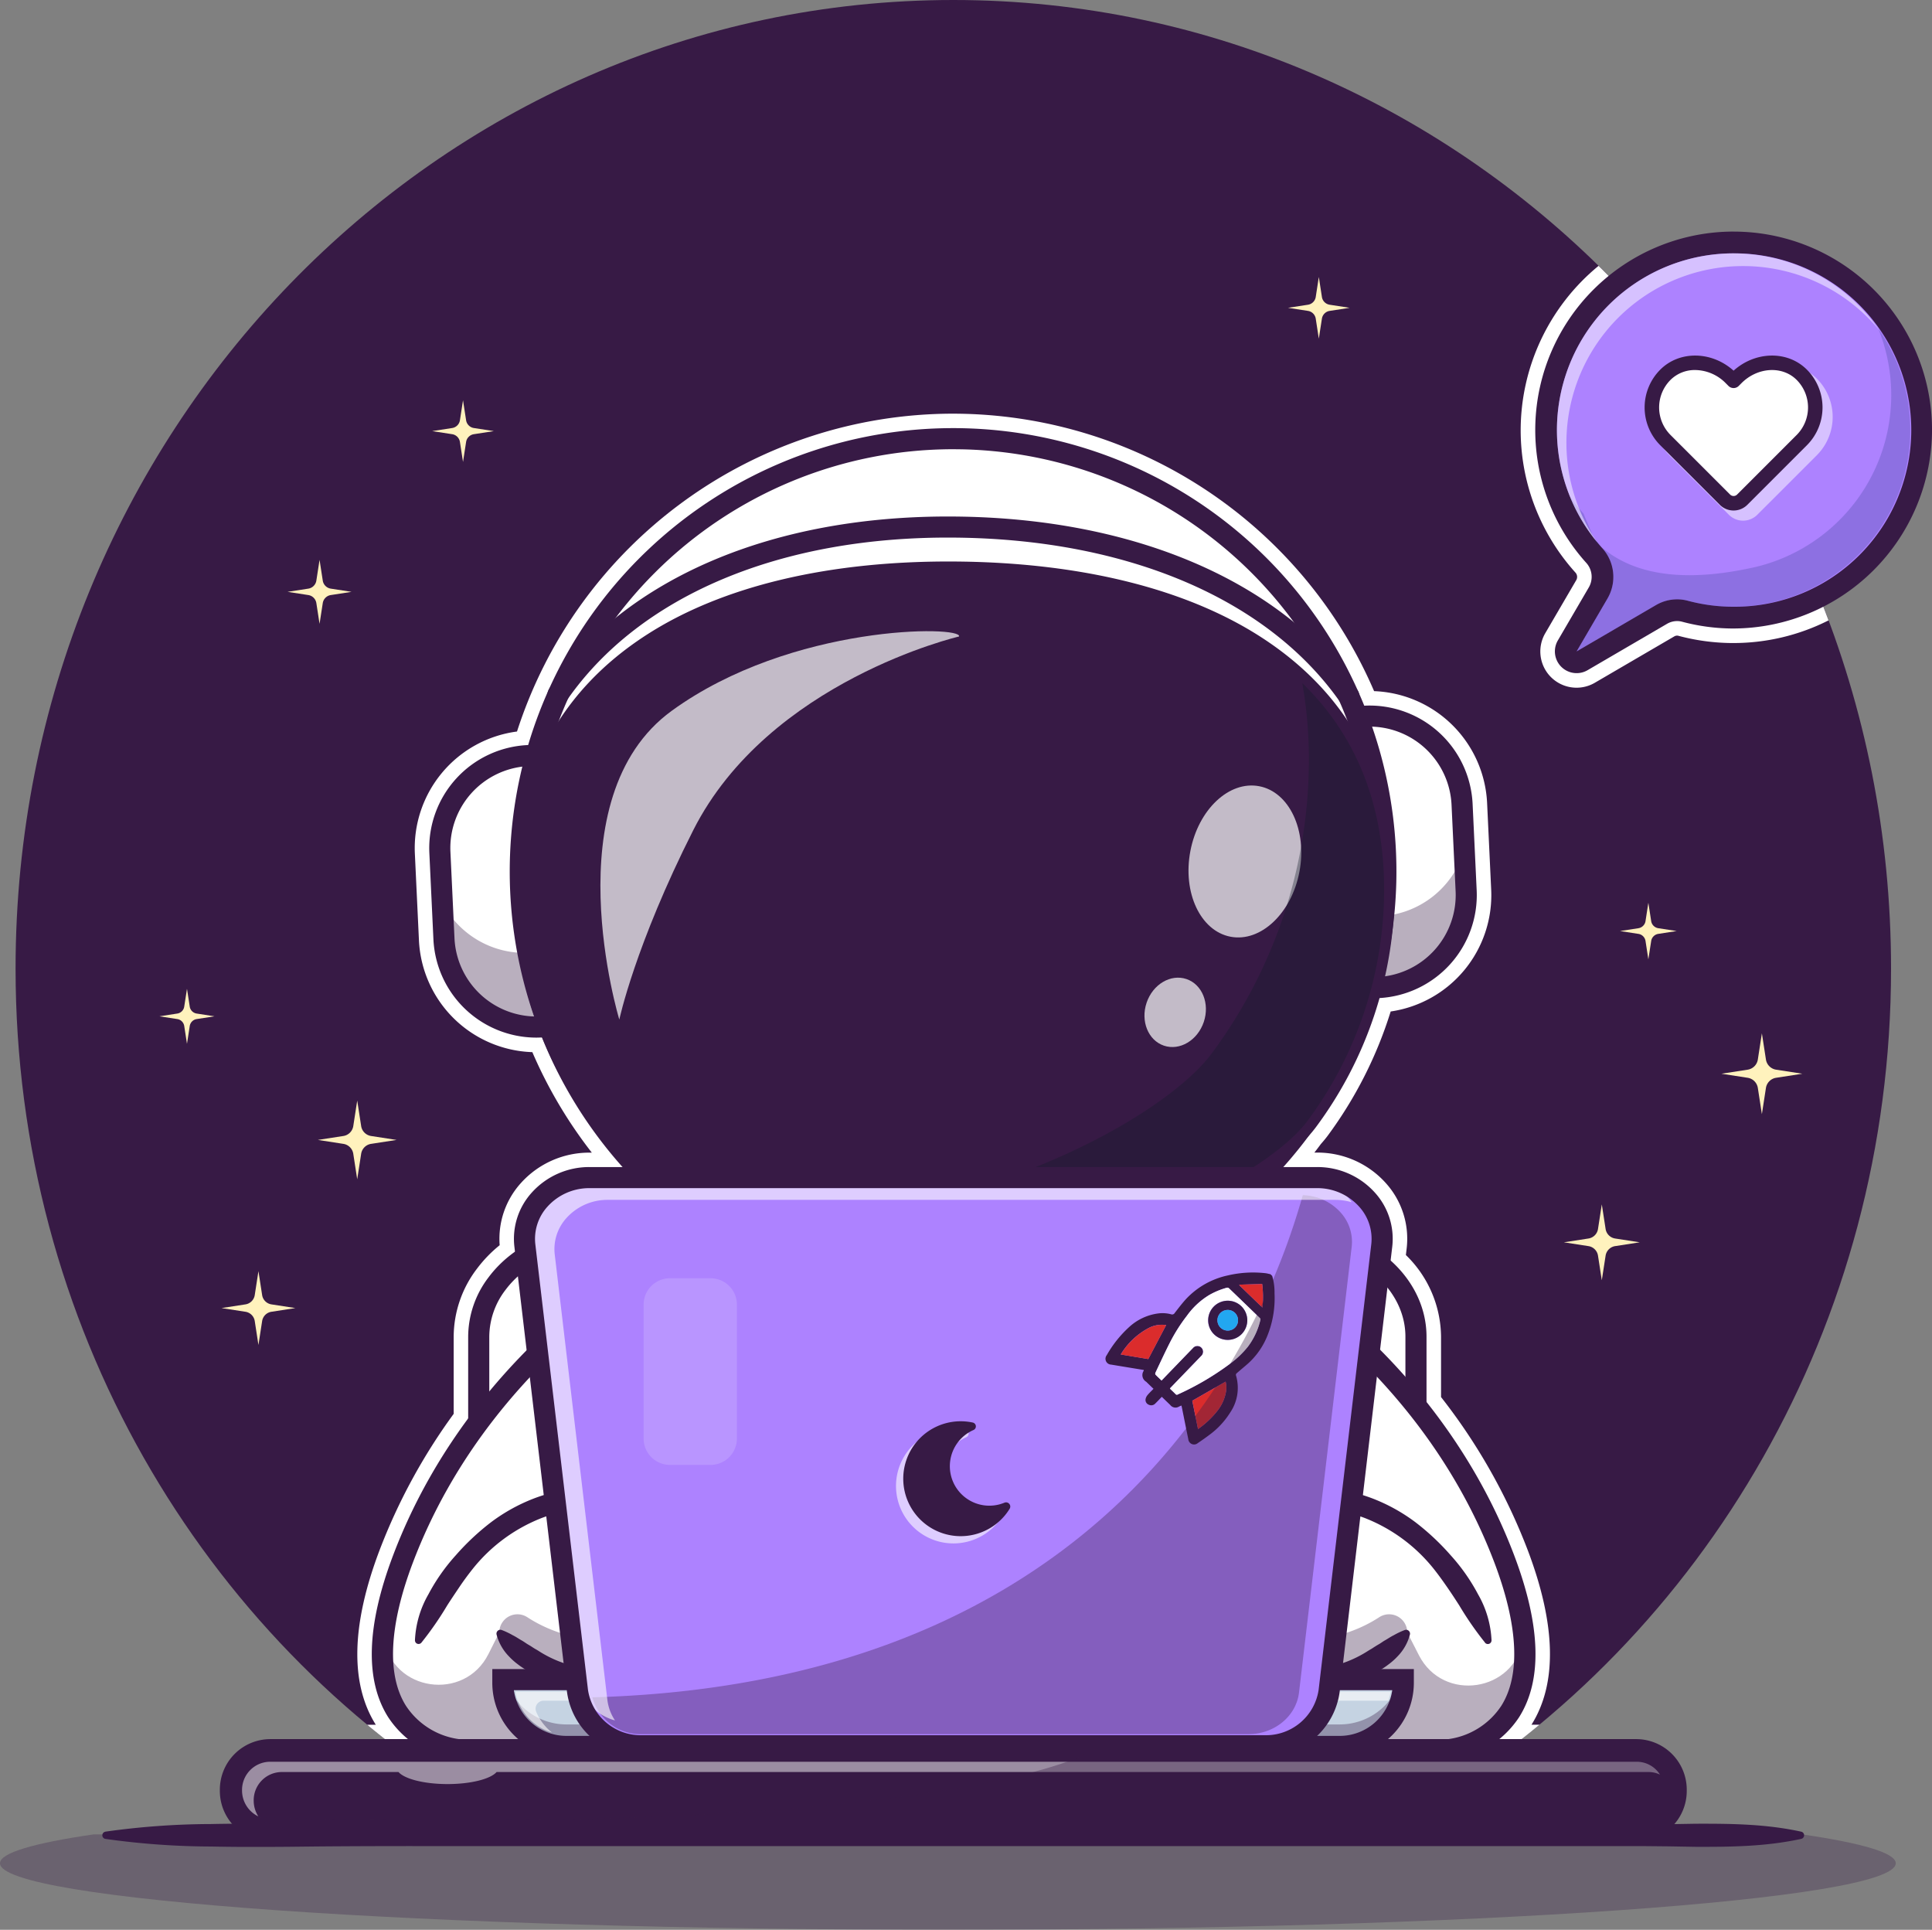 <svg xmlns="http://www.w3.org/2000/svg" width="325.242" height="324.818" viewBox="0 0 325.242 324.818"><rect x="0" y="0" width="325.242" height="324.818" fill="#808080" stroke="none"/><defs><style>.a{fill:#371a45;}.b{fill:#fff;}.c{opacity:0.35;}.d{opacity:0.7;}.e{fill:#111a28;}.f{opacity:0.5;}.g{fill:#c5d3e2;}.h{opacity:0.6;}.i{fill:#ad82ff;}.j{fill:#db2c2c;}.k{fill:#22a7f0;}.l{opacity:0.15;}.m{opacity:0.2;}.n{fill:#102770;}.o{opacity:0.3;}.p{fill:#fff2bd;}</style></defs><g transform="translate(2.621)"><path class="a" d="M987.258,9760.911c46.755-28.3,78.158-80.732,78.158-140.747,0-90.042-70.678-163.035-157.863-163.035S749.69,9530.122,749.69,9620.164c0,60.015,31.4,112.444,78.159,140.747,24.1-.448,51.138-.7,79.7-.7S963.158,9760.472,987.258,9760.911Z" transform="translate(-749.69 -9457.129)"/></g><g transform="translate(60.153 69.624)"><path class="b" d="M1418.139,10218.932a98.907,98.907,0,0,0-14.6-25.783v-10.162a19.369,19.369,0,0,0-5.919-13.746l.127-1.075a13.981,13.981,0,0,0-3.52-11.052,15.453,15.453,0,0,0-11.568-5.117h-.443q.562-.719,1.1-1.449c.458-.516.835-.977,1.151-1.4a70.33,70.33,0,0,0,10.594-20.9,19.786,19.786,0,0,0,16.919-20.512l-.686-14.564a19.793,19.793,0,0,0-19.025-18.844,77.249,77.249,0,0,0-69.032-46.678c-.646-.016-1.3-.024-1.947-.024a77.178,77.178,0,0,0-73.309,53.5,19.792,19.792,0,0,0-17.194,20.553l.686,14.564a19.757,19.757,0,0,0,19.091,18.847,76.992,76.992,0,0,0,10.012,16.917h-.367a15.45,15.45,0,0,0-11.568,5.116,13.981,13.981,0,0,0-3.577,10.465,22.107,22.107,0,0,0-3.821,3.952,18.979,18.979,0,0,0-3.921,11.457v12.975a98.306,98.306,0,0,0-12.486,22.971c-4.761,12.576-4.972,22.454-.628,29.357h-1.455a158.357,158.357,0,0,0,18.975,13.5c24.1-.448,51.138-.7,79.7-.7s55.6.252,79.705.7a158.36,158.36,0,0,0,18.975-13.5h-1.345C1423.111,10241.388,1422.9,10231.5,1418.139,10218.932Z" transform="translate(-1221.1 -10027.622)"/></g><g transform="translate(255.997 44.743)"><path class="b" d="M2825.832,9851.678a35.77,35.77,0,0,0,9.229,23.714,1.083,1.083,0,0,1,.108,1.291l-5.193,8.893a6.1,6.1,0,0,0,8.345,8.347l13.367-7.8a.934.934,0,0,1,.472-.132.831.831,0,0,1,.21.027,35.9,35.9,0,0,0,8.988,1.221l.3,0a35.479,35.479,0,0,0,16-3.814,163.688,163.688,0,0,0-38.714-59.673A35.834,35.834,0,0,0,2825.832,9851.678Z" transform="translate(-2825.831 -9823.748)"/></g><g transform="translate(78.815 206.453)"><path class="b" d="M1546.351,11180.075v52.765a14.411,14.411,0,0,1-1.777,6.906c-3.125,5.8-10.051,9.848-18.045,9.848H1408.392a21.057,21.057,0,0,1-16.274-7.219,14.929,14.929,0,0,1-3.548-9.535v-52.765a14.778,14.778,0,0,1,3.078-8.926c3.514-4.7,9.717-7.827,16.744-7.827h118.137a22.513,22.513,0,0,1,2.806.172C1538.921,11164.662,1546.351,11171.666,1546.351,11180.075Z" transform="translate(-1386.793 -11161.549)"/><path class="a" d="M1513.745,11238.614H1395.608a22.9,22.9,0,0,1-17.645-7.864,16.659,16.659,0,0,1-3.953-10.666v-52.765a16.561,16.561,0,0,1,3.434-9.993c4-5.344,10.788-8.536,18.163-8.536h118.137a24.408,24.408,0,0,1,3.025.187c10.585,1.277,18.572,9.164,18.572,18.343v52.765a16.077,16.077,0,0,1-1.993,7.754C1529.822,11234.379,1522.124,11238.614,1513.745,11238.614Zm-118.136-86.271c-6.262,0-11.989,2.66-15.322,7.115a13.044,13.044,0,0,0-2.724,7.863v52.764a13.147,13.147,0,0,0,3.143,8.408,19.326,19.326,0,0,0,14.9,6.572h118.137c7.092,0,13.562-3.5,16.483-8.916a12.583,12.583,0,0,0,1.564-6.064v-52.764c0-7.385-6.644-13.757-15.454-14.818a20.76,20.76,0,0,0-2.593-.16Z" transform="translate(-1374.01 -11148.79)"/></g><g transform="translate(64.37 193.566)"><path class="b" d="M1352.271,11043.2c40.363,6.674,78.009,31.194,92.263,68.859,11.52,30.441-9.4,32.082-9.4,32.082h-166.61s-20.923-1.641-9.4-32.082c14.254-37.665,51.9-62.185,92.263-68.859" transform="translate(-1255.656 -11043.199)"/></g><g class="c" transform="translate(64.374 274.766)"><path class="a" d="M1435.153,11728.281H1268.544s-14.638-1.149-12.68-19.338q.042.331.092.648c1.408,8.9,13.531,10.646,17.578,2.592l1.831-3.644h152.849l1.961,3.836c4.09,8,16.085,6.214,17.55-2.647.043-.256.081-.518.113-.783C1449.794,11727.122,1435.153,11728.281,1435.153,11728.281Z" transform="translate(-1255.684 -11708.54)"/></g><g transform="translate(70.417 252.172)"><path class="b" d="M1305.2,11547.51s7.971-24.033,29.434-24.1c19.8-.063,27.367,9.815,22.727,23.381-2.309,6.752-26.978,13.133-38.524-.793" transform="translate(-1305.2 -11523.408)"/></g><g class="c" transform="translate(84.055 265.023)"><path class="a" d="M1455.475,11639.241c-2.313,6.751-26.981,13.128-38.525-.794h0a3.054,3.054,0,0,1,4.745-2.535c12.484,8.139,31.749,2.5,33.78-3.429a25.837,25.837,0,0,0,.995-3.772A19.935,19.935,0,0,1,1455.475,11639.241Z" transform="translate(-1416.95 -11628.711)"/></g><g transform="translate(69.854 250.4)"><path class="a" d="M1300.59,11534.581a17,17,0,0,1,2.258-7.724,32.306,32.306,0,0,1,4.623-6.592,41.132,41.132,0,0,1,5.926-5.555,29.948,29.948,0,0,1,7.171-3.982,27.468,27.468,0,0,1,8.035-1.764l2.053-.074c.665.012,1.329.01,1.994.031,1.332.053,2.665.133,4,.292a33.842,33.842,0,0,1,7.938,1.8,20.157,20.157,0,0,1,7.192,4.372,14.945,14.945,0,0,1,4.21,7.531,19.623,19.623,0,0,1-.094,8.432c-.13.684-.325,1.342-.5,2.007l-.31.979-.078.243c-.027.083-.084.208-.126.309l-.287.636a10.313,10.313,0,0,1-3.273,3.326,25.4,25.4,0,0,1-7.623,3.273,35.6,35.6,0,0,1-16.147.477c-.67-.143-1.338-.3-2-.5-.665-.17-1.312-.412-1.965-.637s-1.286-.506-1.937-.746c-.626-.3-1.281-.549-1.888-.9a11.957,11.957,0,0,1-1.767-1.13,11.235,11.235,0,0,1-1.575-1.391,8.237,8.237,0,0,1-2.087-3.672.653.653,0,0,1,.475-.793.641.641,0,0,1,.37.016l.066.023a12.728,12.728,0,0,1,1.8.855c.574.279,1.056.631,1.585.921.256.153.5.319.746.485s.514.3.758.459.487.328.746.472.506.3.755.458a19.382,19.382,0,0,0,6.65,2.6,32.122,32.122,0,0,0,14.5-.437,22.049,22.049,0,0,0,6.535-2.779,7.044,7.044,0,0,0,2.15-2.09c.032-.086.067-.168.106-.248a1.337,1.337,0,0,0,.062-.137l.068-.217.273-.864c.153-.579.327-1.157.437-1.743a16.093,16.093,0,0,0,.1-6.912,11.356,11.356,0,0,0-3.229-5.775,16.662,16.662,0,0,0-5.94-3.58,30.463,30.463,0,0,0-7.111-1.606c-1.225-.147-2.468-.22-3.711-.269l-1.872-.029-1.812.065a23.922,23.922,0,0,0-7.017,1.54,27.836,27.836,0,0,0-11.561,8.59c-.763.964-1.494,1.953-2.182,2.977s-1.38,2.046-2.049,3.09a55,55,0,0,1-4.326,6.25l-.029.035a.621.621,0,0,1-.873.078A.653.653,0,0,1,1300.59,11534.581Z" transform="translate(-1300.59 -11508.891)"/></g><g transform="translate(197.056 252.172)"><path class="b" d="M2396.353,11547.51s-7.97-24.033-29.434-24.1c-19.8-.063-27.366,9.815-22.727,23.381,2.309,6.752,26.979,13.133,38.524-.793" transform="translate(-2342.869 -11523.408)"/></g><g transform="translate(197.056 252.172)"><path class="b" d="M2396.353,11547.51s-7.97-24.033-29.434-24.1c-19.8-.063-27.366,9.815-22.727,23.381,2.309,6.752,26.979,13.133,38.524-.793Z" transform="translate(-2342.869 -11523.408)"/></g><g class="c" transform="translate(197.054 265.023)"><path class="a" d="M2382.708,11638.447c-11.544,13.922-36.212,7.544-38.525.794a19.948,19.948,0,0,1-.995-10.532,25.789,25.789,0,0,0,.995,3.772c2.031,5.928,21.3,11.567,33.78,3.43a3.053,3.053,0,0,1,4.745,2.536Z" transform="translate(-2342.862 -11628.709)"/></g><g transform="translate(195.287 250.395)"><path class="a" d="M2383.074,11534.911a55.008,55.008,0,0,1-4.326-6.249c-.669-1.045-1.346-2.077-2.049-3.09s-1.419-2.014-2.182-2.979a27.85,27.85,0,0,0-11.561-8.59,23.984,23.984,0,0,0-7.017-1.539l-1.812-.066-1.872.029c-1.244.051-2.486.123-3.711.27a30.454,30.454,0,0,0-7.112,1.606,16.646,16.646,0,0,0-5.939,3.579,11.355,11.355,0,0,0-3.229,5.776,16.094,16.094,0,0,0,.1,6.911c.11.585.283,1.164.437,1.744l.273.864.068.216a1.127,1.127,0,0,0,.063.137c.039.082.074.164.106.249a7.051,7.051,0,0,0,2.15,2.089,22,22,0,0,0,6.535,2.78,32.1,32.1,0,0,0,14.5.437,19.4,19.4,0,0,0,6.65-2.6c.249-.158.5-.314.755-.459s.491-.323.746-.471c.244-.164.506-.3.758-.459s.489-.332.746-.486c.53-.29,1.012-.643,1.585-.922a12.853,12.853,0,0,1,1.8-.855l.067-.023a.655.655,0,0,1,.829.41.637.637,0,0,1,.015.369,8.233,8.233,0,0,1-2.087,3.672,11.168,11.168,0,0,1-1.576,1.391,12.042,12.042,0,0,1-1.767,1.131c-.606.348-1.26.6-1.888.9-.65.241-1.285.523-1.937.746s-1.3.465-1.964.637c-.659.2-1.325.355-2,.5a35.627,35.627,0,0,1-16.147-.477,25.429,25.429,0,0,1-7.623-3.274,10.313,10.313,0,0,1-3.273-3.326l-.287-.635c-.043-.1-.1-.227-.126-.309l-.078-.244-.31-.979c-.178-.666-.374-1.324-.5-2.008a19.619,19.619,0,0,1-.094-8.432,14.942,14.942,0,0,1,4.21-7.532,20.167,20.167,0,0,1,7.192-4.371,33.991,33.991,0,0,1,7.938-1.8c1.334-.159,2.668-.239,4-.291.665-.021,1.33-.021,1.994-.032l2.052.074a27.492,27.492,0,0,1,8.035,1.764,29.986,29.986,0,0,1,7.171,3.982,41.241,41.241,0,0,1,5.926,5.555,32.2,32.2,0,0,1,4.622,6.592,16.99,16.99,0,0,1,2.258,7.725.619.619,0,0,1-1.092.408Z" transform="translate(-2328.384 -11508.85)"/></g><g transform="translate(62.589 191.785)"><path class="a" d="M1422.388,11133.1l-166.817,0a16.336,16.336,0,0,1-11.738-7.233c-3.948-6.223-3.675-15.389.813-27.246,13.571-35.861,49.45-62.676,93.634-69.982a8.652,8.652,0,0,0,1.469,0c44.184,7.3,80.063,34.121,93.634,69.982,4.488,11.857,4.761,21.023.813,27.246a16.343,16.343,0,0,1-11.738,7.233Zm-82.991-3.551h82.838a12.715,12.715,0,0,0,8.988-5.633c3.241-5.156,2.84-13.471-1.162-24.046-13.124-34.682-47.953-60.636-90.893-67.737-.052-.008-.1-.02-.155-.032-.051.013-.1.024-.155.032-42.939,7.1-77.767,33.056-90.892,67.737-4,10.575-4.4,18.89-1.162,24.046a12.709,12.709,0,0,0,8.99,5.633Z" transform="translate(-1241.063 -11028.604)"/></g><g transform="translate(72.258 72.06)"><g transform="translate(155.856 48.144)"><path class="b" d="M2603.531,10490.4h0a1.484,1.484,0,0,1-1.552-1.414l-2.011-42.708a1.484,1.484,0,0,1,1.413-1.553h0a15.572,15.572,0,0,1,16.288,14.823l.686,14.563A15.575,15.575,0,0,1,2603.531,10490.4Z" transform="translate(-2599.648 -10444.384)"/><path class="a" d="M2601.177,10488.4a1.805,1.805,0,0,1-1.8-1.718l-2.011-42.709a1.8,1.8,0,0,1,1.716-1.886,15.906,15.906,0,0,1,16.622,15.128l.686,14.563a15.89,15.89,0,0,1-15.126,16.622h-.086Zm-1.34-45.692c-.24,0-.483.006-.726.017a1.167,1.167,0,0,0-1.109,1.22l2.011,42.709a1.171,1.171,0,0,0,1.219,1.109h0a15.273,15.273,0,0,0,14.52-15.955l-.686-14.563A15.276,15.276,0,0,0,2599.837,10442.711Z" transform="translate(-2597.364 -10442.073)"/></g><g class="c" transform="translate(157.648 71.042)"><path class="a" d="M2628.641,10629.7l.323,6.831a15.581,15.581,0,0,1-14.824,16.29,1.487,1.487,0,0,1-1.552-1.416l-.538-11.354a1.488,1.488,0,0,0,1.39.816l1.013-.051A15.574,15.574,0,0,0,2628.641,10629.7Z" transform="translate(-2612.05 -10629.7)"/></g><g transform="translate(154.398 46.694)"><path class="a" d="M2590.69,10479.435a3.264,3.264,0,0,1-3.255-3.106l-2.011-42.709a3.265,3.265,0,0,1,3.1-3.41,17.372,17.372,0,0,1,18.145,16.514l.686,14.563a17.37,17.37,0,0,1-16.512,18.146h0A.821.821,0,0,0,2590.69,10479.435Zm-1.706-45.692,1.983,42.121a13.812,13.812,0,0,0,12.842-14.414l-.686-14.563A13.81,13.81,0,0,0,2588.984,10433.742Z" transform="translate(-2585.42 -10430.189)"/></g><g transform="translate(1.457 54.794)"><path class="b" d="M1349.677,10499.188h0a1.483,1.483,0,0,1,1.552,1.413l2.011,42.709a1.482,1.482,0,0,1-1.413,1.551h0a15.57,15.57,0,0,1-16.288-14.822l-.686-14.564A15.574,15.574,0,0,1,1349.677,10499.188Z" transform="translate(-1334.519 -10498.866)"/><path class="a" d="M1348.8,10542.895a15.91,15.91,0,0,1-15.865-15.144l-.686-14.563a15.892,15.892,0,0,1,15.126-16.622h0a1.8,1.8,0,0,1,1.885,1.717l2.011,42.709a1.8,1.8,0,0,1-1.716,1.886C1349.3,10542.895,1349.051,10542.895,1348.8,10542.895Zm-1.4-45.691a15.271,15.271,0,0,0-14.519,15.954l.686,14.563a15.273,15.273,0,0,0,15.955,14.519,1.167,1.167,0,0,0,1.109-1.219l-2.011-42.709a1.176,1.176,0,0,0-1.219-1.108Z" transform="translate(-1332.232 -10496.563)"/></g><g class="c" transform="translate(2.192 79.84)"><path class="a" d="M1355.684,10709.347l.557,11.849a1.489,1.489,0,0,1-1.416,1.553,15.565,15.565,0,0,1-16.285-14.82l-.289-6.137a15.577,15.577,0,0,0,14.6,8.469l1.558-.073A1.51,1.51,0,0,0,1355.684,10709.347Z" transform="translate(-1338.25 -10701.791)"/></g><g transform="translate(0 53.347)"><path class="a" d="M1338.316,10533.947a17.37,17.37,0,0,1-17.32-16.531l-.686-14.562a17.367,17.367,0,0,1,16.512-18.145h0a3.265,3.265,0,0,1,3.409,3.1l2.011,42.709a3.265,3.265,0,0,1-3.1,3.41C1338.866,10533.936,1338.59,10533.947,1338.316,10533.947Zm-1.616-45.68a13.813,13.813,0,0,0-12.842,14.414l.686,14.564a13.815,13.815,0,0,0,14.14,13.143Z" transform="translate(-1320.29 -10484.706)"/></g><g transform="translate(15.008 1.46)"><ellipse class="b" cx="72.86" cy="72.86" rx="72.86" ry="72.86" transform="translate(0.319 0.322)"/><path class="a" d="M1516.469,10205.907c-.593,0-1.18-.008-1.776-.022a73.178,73.178,0,1,1,74.91-71.405h0A73.269,73.269,0,0,1,1516.469,10205.907Zm-.071-145.717a72.541,72.541,0,1,0,72.566,74.275l.319.007-.319-.007a72.539,72.539,0,0,0-70.785-74.256C1517.586,10060.19,1516.99,10060.19,1516.4,10060.19Z" transform="translate(-1443.266 -10059.549)"/></g><g class="c" transform="translate(15.323 66.283)"><path class="a" d="M1591.093,10590.7a72.863,72.863,0,1,1-145.224,6.614c.027-1.158.082-2.314.165-3.453a72.863,72.863,0,0,0,145.06-3.161Z" transform="translate(-1445.847 -10590.7)"/></g><g transform="translate(13.552)"><path class="a" d="M1505.994,10196.855c-.605,0-1.2-.007-1.811-.021a74.635,74.635,0,1,1,76.4-72.827h0A74.728,74.728,0,0,1,1505.994,10196.855Zm-.071-145.717a71.052,71.052,0,1,0,1.745.02C1507.087,10051.15,1506.5,10051.139,1505.923,10051.139Zm72.884,72.822h0Z" transform="translate(-1431.333 -10047.585)"/></g><g transform="translate(15.936 24.229)"><path class="a" d="M1595.681,10300.126a65.353,65.353,0,0,1-12.883,38.335c-6.007,8.158-30.526,22.312-60.65,22.316-27.932,0-53.211-15.109-59.073-23.373a65.359,65.359,0,0,1-12.2-38.556c.333-37.728,32.885-53.083,72.875-52.73S1596.014,10262.4,1595.681,10300.126Z" transform="translate(-1450.869 -10246.112)"/></g><g transform="translate(14.163 22.45)"><path class="a" d="M1509.381,10349.754c-28.9,0-54.366-15.463-60.508-24.123a67.055,67.055,0,0,1-12.531-39.6c.164-18.465,7.692-32.637,22.379-42.121,12.822-8.281,30.9-12.568,52.287-12.369s39.388,4.783,52.061,13.289c14.517,9.741,21.8,24.044,21.632,42.51h0a67.066,67.066,0,0,1-13.228,39.37c-5.913,8.031-30.192,23.034-62.079,23.04A.027.027,0,0,1,1509.381,10349.754Zm.268-114.658c-20.108,0-37.03,4.074-49,11.807-13.62,8.795-20.6,21.973-20.754,39.17a63.523,63.523,0,0,0,11.877,37.513c5.6,7.9,30.326,22.625,57.613,22.625h.011c30.244,0,53.852-14.3,59.221-21.595a63.529,63.529,0,0,0,12.536-37.3c.411-46.566-48.937-52.029-70.174-52.217C1510.531,10235.1,1510.09,10235.1,1509.649,10235.1Zm73.275,52.233h0Z" transform="translate(-1436.339 -10231.536)"/></g><g class="d" transform="translate(125.722 58.526)"><ellipse class="b" cx="12.894" cy="9.343" rx="12.894" ry="9.343" transform="translate(0 25.334) rotate(-79.223)"/></g><g class="d" transform="translate(118.87 91.103)"><ellipse class="b" cx="5.918" cy="5.078" rx="5.918" ry="5.078" transform="translate(0 11.209) rotate(-71.282)"/></g><g class="c" transform="translate(57.389 42.924)"><path class="e" d="M1880.118,10399.3c8.777,8.525,13.9,20.166,13.771,35.319a65.394,65.394,0,0,1-12.879,38.337c-6.008,8.158-30.53,22.312-60.653,22.318a89.849,89.849,0,0,1-29.827-5.361c37.029-.8,66.9-18.173,74.346-28.292a82.926,82.926,0,0,0,16.348-48.651A74.023,74.023,0,0,0,1880.118,10399.3Z" transform="translate(-1790.53 -10399.3)"/></g><g transform="translate(19.905 14.871)"><path class="a" d="M1618.291,10201.443a1.753,1.753,0,0,1-1.122-.4l-.187-.154-.149-.206c-12.137-17.339-35.787-27.431-64.889-27.687-29.24-.272-53.07,9.736-65.313,27.418l-.089.118a1.776,1.776,0,0,1-2.8-2.183c12.932-18.638,37.821-29.179,68.235-28.9,30.243.267,54.932,10.9,67.742,29.165a1.777,1.777,0,0,1-1.427,2.836Z" transform="translate(-1483.39 -10169.438)"/></g><g class="d" transform="translate(28.818 34.183)"><path class="b" d="M1559.609,10393.045s-11.357-37.322,8.832-51.978,49.047-14.34,48.357-12.5c0,0-32.016,7.452-44.74,32.6C1562.248,10380.572,1559.609,10393.045,1559.609,10393.045Z" transform="translate(-1556.426 -10327.677)"/></g></g><g transform="translate(17.225 306.948)"><path class="a" d="M869.873,11973.594a129.75,129.75,0,0,1,17.842-1.283c2.974-.062,5.948-.076,8.921-.06,2.974,0,5.947.039,8.921.069q8.921.082,17.842.062h196.271l8.921,0,4.461-.044,4.461-.076c5.947-.021,11.9.033,17.842,1.336a.62.62,0,0,1,0,1.212c-5.947,1.3-11.9,1.356-17.842,1.335l-4.461-.076-4.461-.043-8.921,0H923.4q-8.921-.013-17.842.061c-2.974.031-5.947.074-8.921.07-2.974.015-5.947,0-8.921-.061a129.747,129.747,0,0,1-17.842-1.282.614.614,0,0,1,0-1.212Z" transform="translate(-869.356 -11972.244)"/></g><g transform="translate(38.528 294.247)"><path class="a" d="M1282.67,11883.955H1052.733a6.733,6.733,0,0,1-6.733-6.732V11877a6.733,6.733,0,0,1,6.733-6.733H1282.67a6.733,6.733,0,0,1,6.733,6.733v.219A6.733,6.733,0,0,1,1282.67,11883.955Z" transform="translate(-1045.745 -11870.015)"/><path class="a" d="M1280.835,11882.369H1050.9a7,7,0,0,1-6.988-6.99v-.219a7,7,0,0,1,6.988-6.988h229.937a7,7,0,0,1,6.988,6.988v.219A7,7,0,0,1,1280.835,11882.369Zm-229.937-13.682a6.483,6.483,0,0,0-6.477,6.476v.22a6.484,6.484,0,0,0,6.477,6.477h229.937a6.483,6.483,0,0,0,6.477-6.477v-.22a6.483,6.483,0,0,0-6.477-6.476Z" transform="translate(-1043.91 -11868.172)"/></g><g transform="translate(37.009 292.723)"><path class="a" d="M1269.9,11872.916H1039.968a8.517,8.517,0,0,1-8.507-8.508v-.22a8.516,8.516,0,0,1,8.507-8.507H1269.9a8.516,8.516,0,0,1,8.507,8.507v.22A8.512,8.512,0,0,1,1269.9,11872.916Zm-229.937-13.682a4.963,4.963,0,0,0-4.957,4.957v.221a4.963,4.963,0,0,0,4.957,4.957H1269.9a4.963,4.963,0,0,0,4.957-4.957v-.221a4.963,4.963,0,0,0-4.957-4.957Z" transform="translate(-1031.46 -11855.682)"/></g><g class="f" transform="translate(40.747 296.533)"><path class="b" d="M1296.9,11886.9H1066.752a4.746,4.746,0,0,0-4.662,4.814,4.828,4.828,0,0,0,2.737,4.381,4.9,4.9,0,0,1-.775-2.652,4.746,4.746,0,0,1,4.662-4.814h19.716c1.02,1.169,4.326,2.027,8.256,2.027s7.236-.858,8.256-2.027h193.925a4.507,4.507,0,0,1,1.925.434A4.613,4.613,0,0,0,1296.9,11886.9Z" transform="translate(-1062.09 -11886.9)"/></g><g transform="translate(84.651 282.714)"><path class="g" d="M1562.72,11784.913H1432.528a10.7,10.7,0,0,1-10.7-10.7v-.545h151.588v.545A10.7,10.7,0,0,1,1562.72,11784.913Z" transform="translate(-1421.83 -11773.67)"/></g><g class="c" transform="translate(84.651 282.706)"><path class="a" d="M1573.419,11773.6v.545a10.7,10.7,0,0,1-10.7,10.7H1432.531a10.7,10.7,0,0,1-10.7-10.7v-.545h.475a10.7,10.7,0,0,0,10.226,7.545H1562.72a10.708,10.708,0,0,0,10.226-7.545Z" transform="translate(-1421.83 -11773.6)"/></g><g transform="translate(82.876 280.932)"><path class="a" d="M1549.954,11773.865H1419.763a12.487,12.487,0,0,1-12.473-12.475v-2.32h155.138v2.32A12.485,12.485,0,0,1,1549.954,11773.865Zm-139.03-11.24a8.935,8.935,0,0,0,8.838,7.693h130.191a8.936,8.936,0,0,0,8.838-7.693Z" transform="translate(-1407.29 -11759.07)"/></g><g class="h" transform="translate(86.763 284.736)"><path class="b" d="M1443.859,11791.762h142.22a9.013,9.013,0,0,0,.422-1.521H1439.14a8.765,8.765,0,0,0,6.157,6.877,8.871,8.871,0,0,1-2.643-3.468A1.35,1.35,0,0,1,1443.859,11791.762Z" transform="translate(-1439.14 -11790.24)"/></g><g transform="translate(88.293 198.206)"><path class="i" d="M1576.23,11176.85H1471.513a10.75,10.75,0,0,1-10.9-9.178l-8.864-74.993c-.722-6.112,4.364-11.458,10.9-11.458h122.445c6.538,0,11.625,5.347,10.9,11.458l-8.864,74.993A10.753,10.753,0,0,1,1576.23,11176.85Z" transform="translate(-1451.679 -11081.221)"/></g><g class="h" transform="translate(150.836 240.438)"><path class="b" d="M1981.114,11441l.062-.025a.708.708,0,0,1,.88,1.028,9.67,9.67,0,1,1-6.211-14.521.663.663,0,0,1,.131,1.256l-.02.009a6.648,6.648,0,0,0,5.157,12.253Z" transform="translate(-1964.147 -11427.262)"/></g><g transform="translate(186.114 214.186)"><g transform="translate(0)"><path class="a" d="M2281.659,11215.65a9.639,9.639,0,0,0-.392-2.924c-.1-.094-.194-.191-.294-.285-.294-.059-.586-.148-.886-.178a18.622,18.622,0,0,0-6.3.382,13.491,13.491,0,0,0-7,3.946c-.688.746-1.3,1.565-1.925,2.363a.486.486,0,0,1-.6.233,5.663,5.663,0,0,0-2.125-.153,8.948,8.948,0,0,0-4.951,2.3,19.2,19.2,0,0,0-3.771,4.731.98.98,0,0,0,.731,1.588l1.621.268c1.294.215,2.584.424,3.875.638a.346.346,0,0,1,.006.078.412.412,0,0,1-.026.081,1.291,1.291,0,0,0,.43,1.82,2.509,2.509,0,0,1,.19.184c.339.33.686.664,1.044,1.006-.362.379-.725.708-1.031,1.087a1.464,1.464,0,0,0-.31.7.86.86,0,0,0,.566.9.919.919,0,0,0,1.058-.193c.378-.364.735-.753,1.115-1.148.488.477.951.926,1.413,1.368a1.121,1.121,0,0,0,1.511.263c.12-.059.239-.1.382-.162.033.145.061.262.084.371.355,1.767.706,3.535,1.07,5.295a.971.971,0,0,0,1.6.656c.637-.427,1.271-.872,1.889-1.338a13.679,13.679,0,0,0,3.6-3.865,7.357,7.357,0,0,0,.929-6.213.35.35,0,0,1,.094-.309c.624-.55,1.27-1.074,1.9-1.628a12.574,12.574,0,0,0,3.211-4.5A16.882,16.882,0,0,0,2281.659,11215.65Zm-21.254,11.068c-1.494-.248-3.043-.508-4.634-.771a12.087,12.087,0,0,1,4.9-4.557,4.784,4.784,0,0,1,2.742-.389C2262.417,11222.9,2261.421,11224.8,2260.405,11226.719Zm13.082,5.518a7.194,7.194,0,0,1-1.462,3.221,15.349,15.349,0,0,1-3.244,3.045q-.49-2.435-.967-4.766c1.9-1.087,3.748-2.148,5.611-3.215A3.978,3.978,0,0,1,2273.487,11232.236Zm5.782-12.07a12.042,12.042,0,0,1-2.1,4.482,15.834,15.834,0,0,1-2.778,2.693,47.157,47.157,0,0,1-9.01,5.334.283.283,0,0,1-.384-.056c-.282-.294-.588-.571-.882-.86a.428.428,0,0,1-.061-.1c.074-.08.155-.162.236-.246q2.513-2.61,5.035-5.219a.97.97,0,1,0-1.394-1.346q-1.514,1.563-3.021,3.127c-.75.776-1.494,1.549-2.274,2.358-.362-.35-.708-.667-1.029-1.006a.38.38,0,0,1,.014-.333c.782-1.659,1.556-3.324,2.383-4.965a28.441,28.441,0,0,1,2.907-4.6,12.679,12.679,0,0,1,3.708-3.46,12.493,12.493,0,0,1,3.054-1.265.428.428,0,0,1,.339.13c1.325,1.268,2.638,2.538,3.955,3.813.394.378.786.766,1.19,1.139A.348.348,0,0,1,2279.269,11220.166Zm.355-2.111-3.877-3.748c0-.033,0-.07,0-.107,1.271-.039,2.545-.074,3.832-.113A17.282,17.282,0,0,1,2279.625,11218.055Z" transform="translate(-2253.214 -11212.154)"/></g><g transform="translate(8.364 2.546)"><path class="b" d="M2339.333,11238.105c-.4-.371-.8-.76-1.19-1.139-1.317-1.273-2.629-2.545-3.955-3.812a.429.429,0,0,0-.339-.13,12.487,12.487,0,0,0-3.053,1.265,12.707,12.707,0,0,0-3.709,3.46,28.533,28.533,0,0,0-2.907,4.6c-.828,1.641-1.6,3.306-2.384,4.965a.379.379,0,0,0-.013.334c.32.34.666.656,1.029,1.006.78-.809,1.523-1.582,2.273-2.357q1.509-1.567,3.021-3.127a.97.97,0,1,1,1.394,1.344c-1.676,1.744-3.36,3.48-5.036,5.221-.081.084-.161.164-.236.244a.462.462,0,0,0,.061.1c.294.288.6.566.882.86a.283.283,0,0,0,.384.055,47.038,47.038,0,0,0,9.01-5.332,15.941,15.941,0,0,0,2.778-2.693,12.027,12.027,0,0,0,2.1-4.483A.341.341,0,0,0,2339.333,11238.105Zm-2.994,2.686a3.3,3.3,0,1,1-.1-4.65A3.316,3.316,0,0,1,2336.339,11240.791Z" transform="translate(-2321.748 -11233.02)"/></g><g transform="translate(22.533 1.933)"><path class="j" d="M2441.724,11231.958l-3.877-3.747c0-.035,0-.07,0-.107,1.271-.036,2.546-.072,3.834-.113A17.381,17.381,0,0,1,2441.724,11231.958Z" transform="translate(-2437.846 -11227.99)"/></g><g transform="translate(2.558 8.784)"><path class="j" d="M2281.81,11284.2c-.994,1.893-1.99,3.79-3,5.72-1.5-.252-3.045-.51-4.635-.775a12.071,12.071,0,0,1,4.9-4.557A4.753,4.753,0,0,1,2281.81,11284.2Z" transform="translate(-2274.17 -11284.126)"/></g><g transform="translate(14.601 18.367)"><path class="j" d="M2377.059,11367.587a15.292,15.292,0,0,1-3.243,3.046q-.491-2.432-.967-4.767c1.9-1.087,3.748-2.146,5.613-3.216a3.989,3.989,0,0,1,.061,1.717A7.1,7.1,0,0,1,2377.059,11367.587Z" transform="translate(-2372.85 -11362.65)"/></g><g transform="translate(17.272 4.741)"><path class="a" d="M2400.322,11251.93a3.294,3.294,0,1,0,.1,4.65A3.3,3.3,0,0,0,2400.322,11251.93Zm-1.057,3.6a1.737,1.737,0,1,1-.013-2.478A1.749,1.749,0,0,1,2399.265,11255.529Z" transform="translate(-2394.741 -11251.002)"/></g><g transform="translate(18.83 6.306)"><path class="k" d="M2410.47,11266.785a1.737,1.737,0,1,1-.015-2.479A1.749,1.749,0,0,1,2410.47,11266.785Z" transform="translate(-2407.505 -11263.822)"/></g></g><g class="c" transform="translate(99.728 201.157)"><path class="a" d="M1664.326,11189.108l8.865-74.993a7.35,7.35,0,0,0-1.783-5.7,8.821,8.821,0,0,0-6.439-3c0-.006,0-.013,0-.018-3.623,12.453-23.836,81.9-119.6,84.537a8.447,8.447,0,0,0,8.4,6.2h102.008C1660.177,11196.138,1663.853,11193.123,1664.326,11189.108Z" transform="translate(-1545.37 -11105.4)"/></g><g class="h" transform="translate(88.425 198.407)"><path class="b" d="M1466.583,11170.588l-8.864-74.993a7.781,7.781,0,0,1,1.881-6.025,9.263,9.263,0,0,1,7.072-3.161h122.446a9.736,9.736,0,0,1,2.759.405,8.276,8.276,0,0,0-.6-.793,9.263,9.263,0,0,0-7.071-3.161H1461.764a9.267,9.267,0,0,0-7.072,3.161,7.775,7.775,0,0,0-1.881,6.025l8.864,74.993a8.47,8.47,0,0,0,6.189,6.99A7.9,7.9,0,0,1,1466.583,11170.588Z" transform="translate(-1452.757 -11082.859)"/></g><g transform="translate(86.518 196.437)"><path class="a" d="M1563.455,11165.9H1458.739a12.511,12.511,0,0,1-12.664-10.744l-8.864-74.993a11.573,11.573,0,0,1,2.921-9.145,13.01,13.01,0,0,1,9.744-4.3H1572.32a13.009,13.009,0,0,1,9.744,4.3,11.571,11.571,0,0,1,2.92,9.145l-8.864,74.993A12.52,12.52,0,0,1,1563.455,11165.9Zm-113.582-95.632a9.462,9.462,0,0,0-7.091,3.106,8.066,8.066,0,0,0-2.048,6.368l8.864,74.993a8.966,8.966,0,0,0,9.139,7.612h104.716a8.965,8.965,0,0,0,9.138-7.612l8.864-74.993a8.065,8.065,0,0,0-2.048-6.368,9.457,9.457,0,0,0-7.091-3.106Z" transform="translate(-1437.129 -11066.721)"/></g><g class="c" transform="translate(42.219 294.505)"><path class="a" d="M1081.012,11883.965h226.48a6.736,6.736,0,0,0,6.624-6.842h0a6.735,6.735,0,0,0-6.624-6.842H1216.3c-3.6,2.032-30.621,14.622-142.151,11.357Z" transform="translate(-1074.15 -11870.281)"/></g><g class="l" transform="translate(108.349 215.147)"><path class="b" d="M1627.276,11251.451h-6.828a4.437,4.437,0,0,1-4.437-4.437v-22.547a4.438,4.438,0,0,1,4.438-4.437h6.828a4.438,4.438,0,0,1,4.438,4.438v22.547A4.439,4.439,0,0,1,1627.276,11251.451Z" transform="translate(-1616.01 -11220.029)"/></g><g transform="translate(152.056 239.218)"><path class="a" d="M1991.114,11431l.062-.025a.708.708,0,0,1,.88,1.028,9.67,9.67,0,1,1-6.21-14.521.663.663,0,0,1,.13,1.256l-.019.009a6.648,6.648,0,0,0,5.157,12.253Z" transform="translate(-1974.147 -11417.262)"/></g><g transform="translate(258.438 38.984)"><g transform="translate(0)"><g transform="translate(1.831 1.822)"><path class="i" d="M2865.976,9862.154a1.832,1.832,0,0,1-1.582-2.755l5.193-8.9a5.348,5.348,0,0,0-.626-6.3,31.565,31.565,0,0,1,22.821-52.7c.209,0,.415-.006.622-.006a31.573,31.573,0,0,1,31.567,32.082,31.707,31.707,0,0,1-31.57,31.06h-.272a31.676,31.676,0,0,1-7.918-1.074,5.081,5.081,0,0,0-1.318-.174,5.21,5.21,0,0,0-2.626.714l-13.367,7.8A1.737,1.737,0,0,1,2865.976,9862.154Z" transform="translate(-2860.832 -9791.49)"/></g><path class="a" d="M2879.233,9780.221a29.741,29.741,0,1,1,0,59.481h-.256a29.667,29.667,0,0,1-7.459-1.013,6.917,6.917,0,0,0-1.793-.235,7.037,7.037,0,0,0-3.549.964l-13.367,7.8,5.193-8.894a7.205,7.205,0,0,0-.849-8.457,29.733,29.733,0,0,1,21.5-49.645c.2,0,.392-.006.587-.006m0-3.661c-.219,0-.437,0-.656.006a33.4,33.4,0,0,0-24.145,55.759,3.523,3.523,0,0,1,.405,4.155l-5.193,8.895a3.661,3.661,0,0,0,5.007,5.008l13.367-7.8a3.378,3.378,0,0,1,1.7-.465,3.229,3.229,0,0,1,.843.11,33.422,33.422,0,0,0,8.378,1.139l.288,0a33.546,33.546,0,0,0,33.4-32.862,33.4,33.4,0,0,0-33.4-33.942Z" transform="translate(-2845.832 -9776.56)"/></g><g class="m" transform="translate(5.841 16.355)"><path class="n" d="M2950.953,9926.232c-.015-.325-.035-.651-.06-.976-.013-.165-.027-.331-.042-.5-.032-.327-.07-.652-.111-.978-.018-.141-.033-.282-.052-.423q-.093-.646-.214-1.283c-.035-.186-.076-.369-.115-.552-.053-.251-.106-.5-.165-.753-.052-.22-.107-.439-.164-.657s-.108-.406-.166-.608c-.067-.236-.134-.475-.206-.709-.044-.141-.093-.279-.138-.418q-.267-.819-.58-1.618c-.029-.074-.057-.151-.088-.227-.118-.294-.243-.586-.371-.875-.039-.088-.077-.176-.117-.263-.137-.3-.277-.6-.424-.9-.011-.022-.023-.046-.035-.068a29.912,29.912,0,0,0-2.292-3.858,29.735,29.735,0,0,1-20.935,40.161c-13.792,3.055-21.82.476-26.7-4.342-.024-.028-1.983-4.7-2.007-4.729a30.237,30.237,0,0,1-2.277-2.862h0c.111.273.228.544.348.813l-.006-.007a29.786,29.786,0,0,0,5.133,7.92,7.2,7.2,0,0,1,.848,8.456l-5.193,8.9,13.367-7.8a7,7,0,0,1,5.342-.729,29.686,29.686,0,0,0,7.459,1.014c.468,0,.933-.006,1.4-.023.43-.016.857-.046,1.281-.081.064,0,.128-.007.193-.013.391-.034.776-.082,1.163-.131.1-.013.2-.021.293-.035.363-.051.721-.112,1.08-.176.119-.021.237-.038.354-.062.342-.064.68-.141,1.017-.216.132-.029.264-.056.4-.088.325-.078.646-.166.965-.255.14-.039.283-.076.422-.116.31-.09.615-.19.92-.29.146-.049.3-.095.441-.146.3-.1.588-.214.88-.324.151-.059.3-.115.454-.175.283-.113.563-.234.841-.356.155-.067.31-.134.464-.205.27-.123.537-.254.8-.386.157-.078.315-.154.47-.235.257-.133.512-.273.766-.414.157-.088.316-.174.471-.265.247-.143.49-.29.732-.44.157-.1.316-.2.471-.3.234-.15.466-.306.7-.463.157-.107.315-.216.47-.327.223-.159.443-.322.661-.487.156-.117.311-.235.465-.356.211-.166.421-.335.628-.508.154-.128.308-.257.459-.388.2-.174.4-.349.593-.526.151-.137.3-.276.449-.417.189-.179.376-.361.561-.546.147-.146.293-.3.437-.446.178-.186.354-.372.526-.561.144-.158.284-.317.425-.478.167-.19.332-.382.493-.577.138-.168.273-.336.409-.506.155-.194.309-.391.46-.591.133-.177.264-.356.393-.535.144-.2.287-.4.426-.6.127-.186.25-.375.374-.564s.265-.406.392-.612.237-.395.353-.593.242-.413.358-.622.222-.413.331-.62.22-.418.323-.629.206-.433.306-.649.2-.421.29-.636.188-.45.28-.677.176-.425.256-.64c.088-.232.168-.469.251-.7.076-.214.152-.427.223-.644.078-.242.149-.487.221-.732.063-.215.13-.429.189-.645.068-.253.128-.509.19-.766.051-.212.107-.423.154-.638.059-.267.106-.537.157-.806.039-.207.084-.414.118-.622.048-.284.084-.572.123-.859.027-.2.06-.394.083-.593.038-.322.063-.648.09-.974.013-.166.034-.331.045-.5q.049-.741.062-1.492c.007-.476,0-.949-.015-1.42C2950.969,9926.525,2950.96,9926.379,2950.953,9926.232Z" transform="translate(-2893.69 -9910.571)"/></g><g class="f" transform="translate(19.917 22.334)"><path class="b" d="M3036.53,9961.982c-3.262-3.264-8.712-3.172-12.419.1a9.935,9.935,0,0,0-5.884-2.5,8.3,8.3,0,0,0-6.535,2.395,9.124,9.124,0,0,0,0,12.888l10.026,10.026a3.385,3.385,0,0,0,4.787,0l10.026-10.025A9.123,9.123,0,0,0,3036.53,9961.982Z" transform="translate(-3009.027 -9959.566)"/></g><g class="f" transform="translate(3.66 3.667)"><path class="b" d="M2877.424,9838.713a29.741,29.741,0,0,1,52.688-19.154,29.736,29.736,0,1,0-47.529,35.652A29.583,29.583,0,0,1,2877.424,9838.713Z" transform="translate(-2875.823 -9806.604)"/></g><g transform="translate(18.426 20.862)"><path class="b" d="M3009.092,9959.412h0c3.039-3.04,7.964-2.5,11,.543l.474.474.472-.474c3.039-3.039,7.964-3.583,11-.543h0a7.78,7.78,0,0,1,0,11l-.474.473-9.553,9.554a2.052,2.052,0,0,1-2.9,0l-9.553-9.554-.473-.473A7.782,7.782,0,0,1,3009.092,9959.412Z" transform="translate(-3005.592 -9956.18)"/><path class="a" d="M3011.786,9973.584a3.266,3.266,0,0,1-2.314-.956l-10.026-10.025a9,9,0,0,1,0-12.729h0c3.243-3.242,8.675-3.127,12.34.174,3.665-3.3,9.1-3.417,12.34-.174a9.013,9.013,0,0,1,0,12.729l-10.026,10.025A3.264,3.264,0,0,1,3011.786,9973.584Zm-6.474-23.644a5.788,5.788,0,0,0-4.14,1.657h0a6.562,6.562,0,0,0,0,9.278L3011.2,9970.9a.833.833,0,0,0,1.175,0l10.026-10.025a6.57,6.57,0,0,0,0-9.277c-2.409-2.407-6.571-2.163-9.278.545l-.472.474a1.22,1.22,0,0,1-1.726,0l-.472-.474A7.329,7.329,0,0,0,3005.312,9949.94Zm-5,.795h0Z" transform="translate(-2996.81 -9947.504)"/></g></g><g class="o" transform="translate(0 308.765)"><path class="a" d="M1047.348,11991.984c0,6.184-71.443,11.2-159.569,11.2s-159.569-5.018-159.569-11.2c0-1.737,5.649-3.387,15.736-4.854h287.665C1041.7,11988.6,1047.348,11990.251,1047.348,11991.984Z" transform="translate(-728.21 -11987.131)"/></g><g transform="translate(26.842 46.622)"><g transform="translate(26.671 138.624)"><path class="p" d="M1179.936,10981.653l-4.292.663a2,2,0,0,0-1.668,1.668l-.663,4.293-.663-4.293a2,2,0,0,0-1.668-1.668l-4.292-.663,4.292-.662a2,2,0,0,0,1.668-1.669l.663-4.292.663,4.292a2,2,0,0,0,1.668,1.669Z" transform="translate(-1166.69 -10975.03)"/></g><g transform="translate(10.45 167.335)"><path class="p" d="M1046.209,11216.494l-4.027.623a1.873,1.873,0,0,0-1.565,1.564l-.622,4.027-.622-4.027a1.873,1.873,0,0,0-1.565-1.564l-4.027-.623,4.027-.621a1.874,1.874,0,0,0,1.565-1.564l.622-4.027.622,4.027a1.874,1.874,0,0,0,1.565,1.564Z" transform="translate(-1033.78 -11210.281)"/></g><g transform="translate(0 119.806)"><path class="p" d="M957.418,10825.464l-3,.464a1.4,1.4,0,0,0-1.167,1.167l-.464,3-.464-3a1.4,1.4,0,0,0-1.167-1.167l-3-.464,3-.464a1.394,1.394,0,0,0,1.167-1.166l.464-3,.464,3a1.394,1.394,0,0,0,1.167,1.166Z" transform="translate(-948.15 -10820.83)"/></g><g transform="translate(262.957 127.3)"><path class="p" d="M3102.8,10889.045l4.41.682a2.051,2.051,0,0,1,1.714,1.713l.681,4.411.681-4.411a2.051,2.051,0,0,1,1.713-1.713l4.411-.682-4.411-.681a2.051,2.051,0,0,1-1.713-1.714l-.681-4.41-.681,4.41a2.051,2.051,0,0,1-1.714,1.714Z" transform="translate(-3102.8 -10882.24)"/></g><g transform="translate(236.427 156.096)"><path class="p" d="M2885.42,11124.573l4.139.64a1.925,1.925,0,0,1,1.607,1.607l.64,4.139.64-4.139a1.925,1.925,0,0,1,1.607-1.607l4.138-.64-4.138-.64a1.921,1.921,0,0,1-1.607-1.606l-.64-4.138-.64,4.138a1.921,1.921,0,0,1-1.607,1.606Z" transform="translate(-2885.42 -11118.189)"/></g><g transform="translate(245.888 105.327)"><path class="p" d="M2962.94,10706.95l3.085.477a1.433,1.433,0,0,1,1.2,1.2l.476,3.087.476-3.087a1.433,1.433,0,0,1,1.2-1.2l3.086-.477-3.086-.476a1.434,1.434,0,0,1-1.2-1.2l-.476-3.086-.476,3.086a1.435,1.435,0,0,1-1.2,1.2Z" transform="translate(-2962.94 -10702.189)"/></g><g transform="translate(45.922 20.752)"><path class="p" d="M1334.8,10014.379l-3.362.519a1.563,1.563,0,0,0-1.307,1.307l-.519,3.362-.519-3.362a1.563,1.563,0,0,0-1.306-1.307l-3.362-.519,3.362-.519a1.563,1.563,0,0,0,1.306-1.308l.519-3.362.519,3.362a1.565,1.565,0,0,0,1.306,1.308Z" transform="translate(-1324.43 -10009.19)"/></g><g transform="translate(21.568 47.611)"><path class="p" d="M1135.651,10234.656l-3.49.539a1.622,1.622,0,0,0-1.356,1.356l-.539,3.491-.539-3.491a1.622,1.622,0,0,0-1.356-1.356l-3.49-.539,3.49-.539a1.621,1.621,0,0,0,1.356-1.356l.539-3.49.539,3.49a1.621,1.621,0,0,0,1.356,1.356Z" transform="translate(-1124.88 -10229.271)"/></g><g transform="translate(189.987 0)"><path class="p" d="M2504.89,9844.338l3.362.519a1.566,1.566,0,0,1,1.307,1.308l.519,3.362.519-3.362a1.565,1.565,0,0,1,1.306-1.308l3.362-.519-3.362-.518a1.563,1.563,0,0,1-1.306-1.308l-.519-3.362-.519,3.362a1.565,1.565,0,0,1-1.307,1.308Z" transform="translate(-2504.89 -9839.15)"/></g></g></svg>